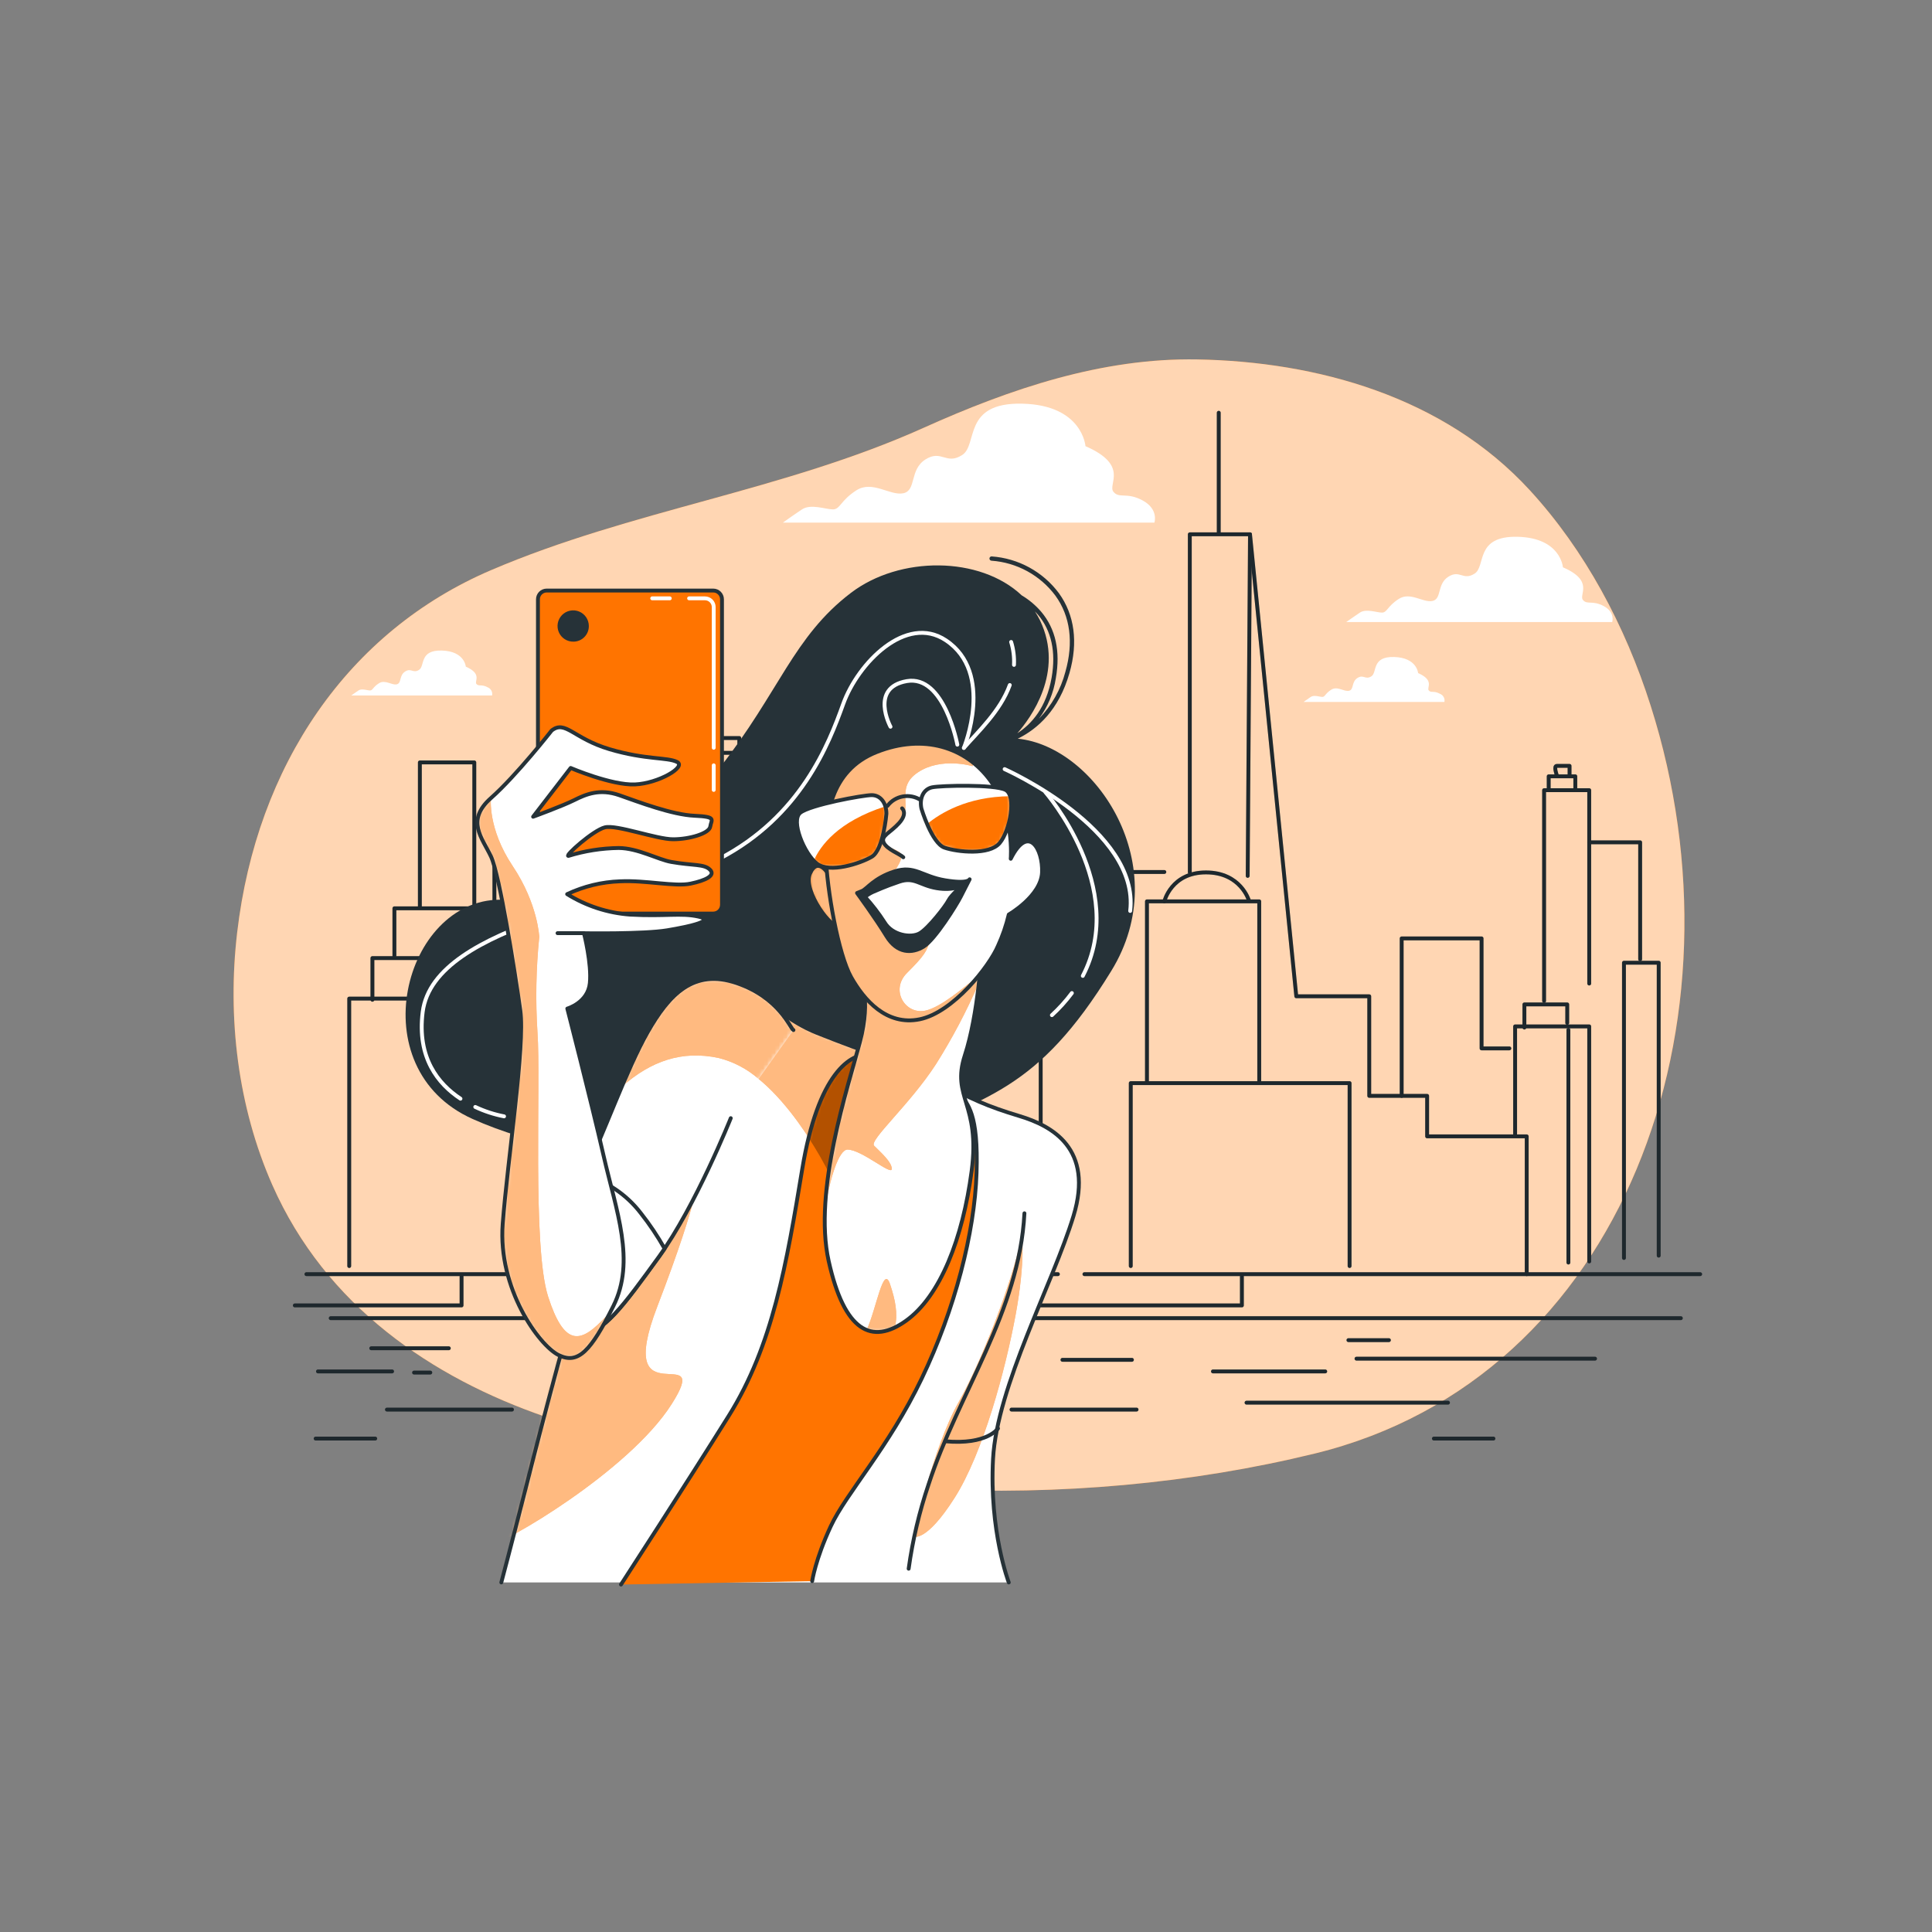 <svg width="500" height="500" viewBox="0 0 500 500" fill="none" xmlns="http://www.w3.org/2000/svg">
<rect x="0" y="0" width="500" height="500" fill="#808080" stroke="none"/>
<path d="M340.25 376.18C420.53 356.57 453.13 264 427.19 182.63C420.59 161.89 410.19 142.44 395.96 126.92C373.57 102.51 340.65 93.58 309.87 93.02C285.29 92.57 261.59 100.57 239.07 110.7C202.61 127.09 163.5 131.97 127.07 147.56C90.12 163.36 66.46 198 61.38 241.31C58.78 263.47 61.57 286.49 70.48 306.68C84.29 337.96 111.8 356.58 141.2 366.68C203.58 388.23 276.32 391.8 340.25 376.18Z" fill="#FF7400"/>
<path opacity="0.7" d="M340.25 376.18C420.53 356.57 453.13 264 427.19 182.63C420.59 161.89 410.19 142.44 395.96 126.92C373.57 102.51 340.65 93.58 309.87 93.02C285.29 92.57 261.59 100.57 239.07 110.7C202.61 127.09 163.5 131.97 127.07 147.56C90.12 163.36 66.46 198 61.38 241.31C58.78 263.47 61.57 286.49 70.48 306.68C84.29 337.96 111.8 356.58 141.2 366.68C203.58 388.23 276.32 391.8 340.25 376.18Z" fill="white"/>
<path d="M415.09 156.88C412.09 155.25 410.74 156.61 409.65 155.25C408.56 153.89 412.65 150.35 404.48 146.81C404.48 146.81 403.94 139.2 392.78 138.92C381.62 138.64 384.62 146.54 381.63 148.45C378.64 150.36 377.82 147.36 374.83 149.26C371.84 151.16 373.19 154.97 370.75 155.52C368.31 156.07 365 153.07 362 155C359 156.93 359 158.54 357.65 158.54C356.3 158.54 353.57 157.45 351.94 158.54C350.31 159.63 348.4 160.99 348.4 160.99H417.23C417.23 160.99 418.08 158.51 415.09 156.88Z" fill="white"/>
<path d="M372.63 179.54C371.04 178.67 370.32 179.39 369.75 178.67C369.18 177.95 371.33 176.08 367.01 174.2C367.01 174.2 366.72 170.2 360.81 170.03C354.9 169.86 356.49 174.03 354.91 175.03C353.33 176.03 352.91 174.45 351.31 175.46C349.71 176.47 350.44 178.46 349.14 178.77C347.84 179.08 346.14 177.48 344.53 178.49C342.92 179.5 342.95 180.36 342.23 180.36C341.51 180.36 340.07 179.78 339.23 180.36C338.39 180.94 337.36 181.66 337.36 181.66H373.81C373.9 181.224 373.83 180.77 373.613 180.381C373.397 179.992 373.048 179.694 372.63 179.54Z" fill="white"/>
<path d="M126.17 177.86C124.59 177 123.86 177.72 123.29 177C122.72 176.28 124.87 174.41 120.55 172.53C120.55 172.53 120.26 168.53 114.36 168.36C108.46 168.19 110.03 172.36 108.45 173.36C106.87 174.36 106.45 172.78 104.85 173.79C103.25 174.8 103.98 176.79 102.69 177.1C101.4 177.41 99.69 175.81 98.08 176.82C96.47 177.83 96.49 178.69 95.77 178.69C95.05 178.69 93.61 178.11 92.77 178.69C91.93 179.27 90.9 179.99 90.9 179.99H127.35C127.44 179.553 127.371 179.097 127.154 178.707C126.938 178.316 126.589 178.016 126.17 177.86Z" fill="white"/>
<path d="M295.74 129.53C291.56 127.25 289.66 129.15 288.14 127.25C286.62 125.35 292.32 120.41 280.92 115.47C280.92 115.47 280.16 104.83 264.58 104.47C249 104.11 253.18 115.11 249 117.77C244.82 120.43 243.68 116.25 239.5 118.91C235.32 121.57 237.22 126.91 233.8 127.65C230.38 128.39 225.8 124.23 221.64 126.89C217.48 129.55 217.46 131.83 215.56 131.83C213.66 131.83 209.86 130.31 207.56 131.83C205.26 133.35 202.62 135.25 202.62 135.25H298.76C298.76 135.25 299.92 131.81 295.74 129.53Z" fill="white"/>
<path d="M79.3 329.75H273.78" stroke="#263238" stroke-linecap="round" stroke-linejoin="round"/>
<path d="M79.3 329.75H273.78" stroke="black" stroke-opacity="0.2" stroke-linecap="round" stroke-linejoin="round"/>
<path d="M119.45 330.35V337.84H76.3" stroke="#263238" stroke-linecap="round" stroke-linejoin="round"/>
<path d="M119.45 330.35V337.84H76.3" stroke="black" stroke-opacity="0.2" stroke-linecap="round" stroke-linejoin="round"/>
<path d="M147.91 341.14H85.59" stroke="#263238" stroke-linecap="round" stroke-linejoin="round"/>
<path d="M147.91 341.14H85.59" stroke="black" stroke-opacity="0.2" stroke-linecap="round" stroke-linejoin="round"/>
<path d="M280.65 329.75H440" stroke="#263238" stroke-linecap="round" stroke-linejoin="round"/>
<path d="M280.65 329.75H440" stroke="black" stroke-opacity="0.2" stroke-linecap="round" stroke-linejoin="round"/>
<path d="M321.4 330.35V337.84H148.06" stroke="#263238" stroke-linecap="round" stroke-linejoin="round"/>
<path d="M321.4 330.35V337.84H148.06" stroke="black" stroke-opacity="0.2" stroke-linecap="round" stroke-linejoin="round"/>
<path d="M435 341.14H168.1" stroke="#263238" stroke-linecap="round" stroke-linejoin="round"/>
<path d="M435 341.14H168.1" stroke="black" stroke-opacity="0.2" stroke-linecap="round" stroke-linejoin="round"/>
<path d="M292.64 327.65V280.31H349.27V327.65" stroke="#263238" stroke-linecap="round" stroke-linejoin="round"/>
<path d="M292.64 327.65V280.31H349.27V327.65" stroke="black" stroke-opacity="0.2" stroke-linecap="round" stroke-linejoin="round"/>
<path d="M325.89 279.71V233.27H296.83V280.01" stroke="#263238" stroke-linecap="round" stroke-linejoin="round"/>
<path d="M325.89 279.71V233.27H296.83V280.01" stroke="black" stroke-opacity="0.2" stroke-linecap="round" stroke-linejoin="round"/>
<path d="M301.33 233.27C301.33 233.27 303.12 225.78 312.11 225.78C321.1 225.78 323.2 233 323.2 233" stroke="#263238" stroke-linecap="round" stroke-linejoin="round"/>
<path d="M301.33 233.27C301.33 233.27 303.12 225.78 312.11 225.78C321.1 225.78 323.2 233 323.2 233" stroke="black" stroke-opacity="0.2" stroke-linecap="round" stroke-linejoin="round"/>
<path d="M307.92 225.78V138.28H323.5L335.48 257.84H354.36V283.61H369.34V294.09H395.11V329.75" stroke="#263238" stroke-linecap="round" stroke-linejoin="round"/>
<path d="M307.92 225.78V138.28H323.5L335.48 257.84H354.36V283.61H369.34V294.09H395.11V329.75" stroke="black" stroke-opacity="0.2" stroke-linecap="round" stroke-linejoin="round"/>
<path d="M323.5 138.28L322.9 226.68" stroke="#263238" stroke-linecap="round" stroke-linejoin="round"/>
<path d="M323.5 138.28L322.9 226.68" stroke="black" stroke-opacity="0.2" stroke-linecap="round" stroke-linejoin="round"/>
<path d="M315.41 137.98V106.82" stroke="#263238" stroke-linecap="round" stroke-linejoin="round"/>
<path d="M315.41 137.98V106.82" stroke="black" stroke-opacity="0.2" stroke-linecap="round" stroke-linejoin="round"/>
<path d="M362.75 283.61V242.86H383.43V271.32H390.62" stroke="#263238" stroke-linecap="round" stroke-linejoin="round"/>
<path d="M362.75 283.61V242.86H383.43V271.32H390.62" stroke="black" stroke-opacity="0.2" stroke-linecap="round" stroke-linejoin="round"/>
<path d="M392.11 293.49V265.63H411.29V326.45" stroke="#263238" stroke-linecap="round" stroke-linejoin="round"/>
<path d="M392.11 293.49V265.63H411.29V326.45" stroke="black" stroke-opacity="0.2" stroke-linecap="round" stroke-linejoin="round"/>
<path d="M405.9 266.53V326.75" stroke="#263238" stroke-linecap="round" stroke-linejoin="round"/>
<path d="M405.9 266.53V326.75" stroke="black" stroke-opacity="0.2" stroke-linecap="round" stroke-linejoin="round"/>
<path d="M394.51 265.93V259.94H405.6V264.73" stroke="#263238" stroke-linecap="round" stroke-linejoin="round"/>
<path d="M394.51 265.93V259.94H405.6V264.73" stroke="black" stroke-opacity="0.2" stroke-linecap="round" stroke-linejoin="round"/>
<path d="M399.61 259.04V204.5H411.29V217.99H424.47V248.25" stroke="#263238" stroke-linecap="round" stroke-linejoin="round"/>
<path d="M399.61 259.04V204.5H411.29V217.99H424.47V248.25" stroke="black" stroke-opacity="0.2" stroke-linecap="round" stroke-linejoin="round"/>
<path d="M420.28 325.56V249.15H429.27V324.96" stroke="#263238" stroke-linecap="round" stroke-linejoin="round"/>
<path d="M420.28 325.56V249.15H429.27V324.96" stroke="black" stroke-opacity="0.2" stroke-linecap="round" stroke-linejoin="round"/>
<path d="M411.29 217.99V254.54" stroke="#263238" stroke-linecap="round" stroke-linejoin="round"/>
<path d="M411.29 217.99V254.54" stroke="black" stroke-opacity="0.2" stroke-linecap="round" stroke-linejoin="round"/>
<path d="M400.8 204.2V200.91H407.69V204.2" stroke="#263238" stroke-linecap="round" stroke-linejoin="round"/>
<path d="M400.8 204.2V200.91H407.69V204.2" stroke="black" stroke-opacity="0.2" stroke-linecap="round" stroke-linejoin="round"/>
<path d="M402.9 200.61C402.9 200.61 402 198.21 402.9 198.21H406.2V200.91" stroke="#263238" stroke-linecap="round" stroke-linejoin="round"/>
<path d="M402.9 200.61C402.9 200.61 402 198.21 402.9 198.21H406.2V200.91" stroke="black" stroke-opacity="0.2" stroke-linecap="round" stroke-linejoin="round"/>
<path d="M129.34 258.44H90.38V327.65" stroke="#263238" stroke-linecap="round" stroke-linejoin="round"/>
<path d="M129.34 258.44H90.38V327.65" stroke="black" stroke-opacity="0.2" stroke-linecap="round" stroke-linejoin="round"/>
<path d="M126.94 247.95H96.38V258.74" stroke="#263238" stroke-linecap="round" stroke-linejoin="round"/>
<path d="M126.94 247.95H96.38V258.74" stroke="black" stroke-opacity="0.2" stroke-linecap="round" stroke-linejoin="round"/>
<path d="M102.07 247.35V235.07H127.95V244.79" stroke="#263238" stroke-linecap="round" stroke-linejoin="round"/>
<path d="M102.07 247.35V235.07H127.95V244.79" stroke="black" stroke-opacity="0.2" stroke-linecap="round" stroke-linejoin="round"/>
<path d="M108.66 234.77V197.31H122.75V234.98" stroke="#263238" stroke-linecap="round" stroke-linejoin="round"/>
<path d="M108.66 234.77V197.31H122.75V234.98" stroke="black" stroke-opacity="0.2" stroke-linecap="round" stroke-linejoin="round"/>
<path d="M412.79 351.62H351.06" stroke="#263238" stroke-linecap="round" stroke-linejoin="round"/>
<path d="M412.79 351.62H351.06" stroke="black" stroke-opacity="0.2" stroke-linecap="round" stroke-linejoin="round"/>
<path d="M374.74 363.01H322.6" stroke="#263238" stroke-linecap="round" stroke-linejoin="round"/>
<path d="M374.74 363.01H322.6" stroke="black" stroke-opacity="0.2" stroke-linecap="round" stroke-linejoin="round"/>
<path d="M342.97 354.92H313.91" stroke="#263238" stroke-linecap="round" stroke-linejoin="round"/>
<path d="M342.97 354.92H313.91" stroke="black" stroke-opacity="0.2" stroke-linecap="round" stroke-linejoin="round"/>
<path d="M359.45 346.83H348.97" stroke="#263238" stroke-linecap="round" stroke-linejoin="round"/>
<path d="M359.45 346.83H348.97" stroke="black" stroke-opacity="0.2" stroke-linecap="round" stroke-linejoin="round"/>
<path d="M274.96 351.92H292.94" stroke="#263238" stroke-linecap="round" stroke-linejoin="round"/>
<path d="M274.96 351.92H292.94" stroke="black" stroke-opacity="0.2" stroke-linecap="round" stroke-linejoin="round"/>
<path d="M132.5 364.8H100.14" stroke="#263238" stroke-linecap="round" stroke-linejoin="round"/>
<path d="M132.5 364.8H100.14" stroke="black" stroke-opacity="0.2" stroke-linecap="round" stroke-linejoin="round"/>
<path d="M82.29 354.92H101.47" stroke="#263238" stroke-linecap="round" stroke-linejoin="round"/>
<path d="M82.29 354.92H101.47" stroke="black" stroke-opacity="0.2" stroke-linecap="round" stroke-linejoin="round"/>
<path d="M107.16 355.22H111.36" stroke="#263238" stroke-linecap="round" stroke-linejoin="round"/>
<path d="M107.16 355.22H111.36" stroke="black" stroke-opacity="0.2" stroke-linecap="round" stroke-linejoin="round"/>
<path d="M116.15 348.93H96.08" stroke="#263238" stroke-linecap="round" stroke-linejoin="round"/>
<path d="M116.15 348.93H96.08" stroke="black" stroke-opacity="0.2" stroke-linecap="round" stroke-linejoin="round"/>
<path d="M81.69 372.3H97.11" stroke="#263238" stroke-linecap="round" stroke-linejoin="round"/>
<path d="M81.69 372.3H97.11" stroke="black" stroke-opacity="0.2" stroke-linecap="round" stroke-linejoin="round"/>
<path d="M371.09 372.3H386.5" stroke="#263238" stroke-linecap="round" stroke-linejoin="round"/>
<path d="M371.09 372.3H386.5" stroke="black" stroke-opacity="0.2" stroke-linecap="round" stroke-linejoin="round"/>
<path d="M294.14 364.8H261.78" stroke="#263238" stroke-linecap="round" stroke-linejoin="round"/>
<path d="M294.14 364.8H261.78" stroke="black" stroke-opacity="0.2" stroke-linecap="round" stroke-linejoin="round"/>
<path d="M171.14 351.92H258.6" stroke="#263238" stroke-linecap="round" stroke-linejoin="round"/>
<path d="M171.14 351.92H258.6" stroke="black" stroke-opacity="0.2" stroke-linecap="round" stroke-linejoin="round"/>
<path d="M129.73 248.36H132.41V259.06H136.42V327.3" stroke="#263238" stroke-linecap="round" stroke-linejoin="round"/>
<path d="M129.73 248.36H132.41V259.06H136.42V327.3" stroke="black" stroke-opacity="0.2" stroke-linecap="round" stroke-linejoin="round"/>
<path d="M127.95 235.07V207.33H158.72V259.06" stroke="#263238" stroke-linecap="round" stroke-linejoin="round"/>
<path d="M127.95 235.07V207.33H158.72V259.06" stroke="black" stroke-opacity="0.2" stroke-linecap="round" stroke-linejoin="round"/>
<path d="M137.31 264.86H170.31V328.19" stroke="#263238" stroke-linecap="round" stroke-linejoin="round"/>
<path d="M137.31 264.86H170.31V328.19" stroke="black" stroke-opacity="0.2" stroke-linecap="round" stroke-linejoin="round"/>
<path d="M159.16 234.09H177.45V328.63" stroke="#263238" stroke-linecap="round" stroke-linejoin="round"/>
<path d="M159.16 234.09H177.45V328.63" stroke="black" stroke-opacity="0.2" stroke-linecap="round" stroke-linejoin="round"/>
<path d="M177.45 234.09V197.97H199.3V328.19" stroke="#263238" stroke-linecap="round" stroke-linejoin="round"/>
<path d="M177.45 234.09V197.97H199.3V328.19" stroke="black" stroke-opacity="0.2" stroke-linecap="round" stroke-linejoin="round"/>
<path d="M182.8 197.78V194.84H194.4V197.55" stroke="#263238" stroke-linecap="round" stroke-linejoin="round"/>
<path d="M182.8 197.78V194.84H194.4V197.55" stroke="black" stroke-opacity="0.2" stroke-linecap="round" stroke-linejoin="round"/>
<path d="M185.33 194.67V191H191.33V194.67" stroke="#263238" stroke-linecap="round" stroke-linejoin="round"/>
<path d="M185.33 194.67V191H191.33V194.67" stroke="black" stroke-opacity="0.2" stroke-linecap="round" stroke-linejoin="round"/>
<path d="M199 217.67H219.33V260.67H247V329" stroke="#263238" stroke-linecap="round" stroke-linejoin="round"/>
<path d="M199 217.67H219.33V260.67H247V329" stroke="black" stroke-opacity="0.2" stroke-linecap="round" stroke-linejoin="round"/>
<path d="M246.67 297H205.67V328.67" stroke="#263238" stroke-linecap="round" stroke-linejoin="round"/>
<path d="M246.67 297H205.67V328.67" stroke="black" stroke-opacity="0.2" stroke-linecap="round" stroke-linejoin="round"/>
<path d="M247 318H269.33V225.67H282.67H301.33" stroke="#263238" stroke-linecap="round" stroke-linejoin="round"/>
<path d="M247 318H269.33V225.67H282.67H301.33" stroke="black" stroke-opacity="0.2" stroke-linecap="round" stroke-linejoin="round"/>
<path d="M269.67 233.67H241V260.33" stroke="#263238" stroke-linecap="round" stroke-linejoin="round"/>
<path d="M269.67 233.67H241V260.33" stroke="black" stroke-opacity="0.2" stroke-linecap="round" stroke-linejoin="round"/>
<path d="M243.33 233.67V229.33H249.33V225H265.33V229H267.67" stroke="#263238" stroke-linecap="round" stroke-linejoin="round"/>
<path d="M243.33 233.67V229.33H249.33V225H265.33V229H267.67" stroke="black" stroke-opacity="0.2" stroke-linecap="round" stroke-linejoin="round"/>
<path d="M263.4 191.17C268.48 188.68 274.04 183.79 276.78 174.17C279.05 166.25 278.1 159.11 274.04 153.51C271.996 150.767 269.384 148.498 266.383 146.857C263.382 145.216 260.062 144.241 256.65 144C256.577 143.995 256.503 144.004 256.433 144.028C256.364 144.052 256.3 144.09 256.246 144.14C256.191 144.19 256.148 144.25 256.118 144.317C256.087 144.384 256.071 144.456 256.07 144.53C256.067 144.604 256.079 144.677 256.105 144.746C256.131 144.815 256.17 144.878 256.22 144.932C256.27 144.986 256.33 145.029 256.397 145.06C256.464 145.09 256.536 145.107 256.61 145.11C259.854 145.342 263.009 146.271 265.862 147.832C268.714 149.394 271.197 151.552 273.14 154.16C276.99 159.47 277.88 166.28 275.72 173.87C274.526 178.436 272.17 182.615 268.88 186C271.17 182.916 272.67 179.318 273.25 175.52C274.47 168.52 273.2 162.76 269.48 158.34C268.036 156.654 266.327 155.215 264.42 154.08C253.63 143.89 232.84 143.81 220.21 153.44C205.31 164.79 201.76 178.98 186.16 198.84C170.56 218.7 154.24 232.84 129.41 232.84C104.58 232.84 92.99 276.46 122.31 289.59C151.63 302.72 205.31 306.59 230.14 295.27C254.97 283.95 268.45 282.5 287.6 251.27C304.3 224.15 283.57 193.16 263.4 191.17ZM268.63 159.09C272.13 163.24 273.31 168.72 272.16 175.36C270.8 183.13 266.99 187.36 263.28 189.77C266.66 185.92 275.57 173.96 269.16 160.56C268.762 159.755 268.318 158.974 267.83 158.22C268.1 158.5 268.37 158.78 268.63 159.09Z" fill="#263238"/>
<path d="M123 286.48C125.372 287.597 127.875 288.414 130.45 288.91" stroke="white" stroke-linecap="round" stroke-linejoin="round"/>
<path d="M249.45 193.56C249.45 193.56 257.45 174.16 244.8 165.72C234.48 158.84 222.02 171.63 218.23 182.17C214.44 192.71 207.23 211.28 186.17 222.25C165.11 233.22 112.34 238.7 109.39 261.91C107.88 273.75 113.39 280.53 119.17 284.34" stroke="white" stroke-linecap="round" stroke-linejoin="round"/>
<path d="M262.42 172.07C262.525 170.065 262.275 168.057 261.68 166.14" stroke="white" stroke-linecap="round" stroke-linejoin="round"/>
<path d="M249.45 193.56C253.03 189.45 258.9 184.03 261.33 177.29" stroke="white" stroke-linecap="round" stroke-linejoin="round"/>
<path d="M247.76 192.72C247.76 192.72 244.38 174.58 234.68 176.27C224.98 177.96 230.46 188.08 230.46 188.08" stroke="white" stroke-linecap="round" stroke-linejoin="round"/>
<path d="M260 199.05C260 199.05 295 214.66 292.49 235.75" stroke="white" stroke-linecap="round" stroke-linejoin="round"/>
<path d="M277.4 257C275.858 259.063 274.127 260.978 272.23 262.72" stroke="white" stroke-linecap="round" stroke-linejoin="round"/>
<path d="M270.54 205C270.54 205 292.11 229.75 280.23 252.56" stroke="white" stroke-linecap="round" stroke-linejoin="round"/>
<path d="M214.46 226.3C214.46 226.3 211.67 221.49 209.64 226.05C207.61 230.61 215.72 241.24 217.24 239.47C218.76 237.7 214.46 226.3 214.46 226.3Z" fill="#FF7400"/>
<mask id="mask0_27_12682" style="mask-type:luminance" maskUnits="userSpaceOnUse" x="209" y="224" width="9" height="16">
<path d="M214.46 226.3C214.46 226.3 211.67 221.49 209.64 226.05C207.61 230.61 215.72 241.24 217.24 239.47C218.76 237.7 214.46 226.3 214.46 226.3Z" fill="white"/>
</mask>
<g mask="url(#mask0_27_12682)">
<path opacity="0.5" d="M214.46 226.3C214.46 226.3 211.67 221.49 209.64 226.05C207.61 230.61 215.72 241.24 217.24 239.47C218.76 237.7 214.46 226.3 214.46 226.3Z" fill="white"/>
</g>
<path d="M214.46 226.3C214.46 226.3 211.67 221.49 209.64 226.05C207.61 230.61 215.72 241.24 217.24 239.47C218.76 237.7 214.46 226.3 214.46 226.3Z" stroke="#263238" stroke-linecap="round" stroke-linejoin="round"/>
<path d="M129.74 409.53C129.74 409.53 132.13 400.59 135.93 385.64C139.73 370.69 163 277.47 177 262C191 246.53 196.75 261.49 211.45 267.32C226.15 273.15 229.69 273.9 229.69 273.9C229.69 273.9 232.69 274.41 242.1 279.48C251.51 284.55 255.53 286.32 263.89 288.85C272.25 291.38 283.14 297.21 277.82 314.69C272.5 332.17 258 358.79 257 377.54C256 396.29 261.07 409.54 261.07 409.54" fill="white"/>
<mask id="mask1_27_12682" style="mask-type:luminance" maskUnits="userSpaceOnUse" x="129" y="255" width="151" height="155">
<path d="M129.74 409.53C129.74 409.53 132.13 400.59 135.93 385.64C139.73 370.69 163 277.47 177 262C191 246.53 196.75 261.49 211.45 267.32C226.15 273.15 229.69 273.9 229.69 273.9C229.69 273.9 232.69 274.41 242.1 279.48C251.51 284.55 255.53 286.32 263.89 288.85C272.25 291.38 283.14 297.21 277.82 314.69C272.5 332.17 258 358.79 257 377.54C256 396.29 261.07 409.54 261.07 409.54" fill="white"/>
</mask>
<g mask="url(#mask1_27_12682)">
<path d="M186 273.81C202 277.23 214.94 304.27 214.94 304.27L238.55 285.61C238.66 285.27 238.55 281.94 238.22 277.47C231.89 274.3 229.7 273.92 229.7 273.92C229.7 273.92 226.15 273.16 211.46 267.34C196.77 261.52 190.9 246.56 177 262C174.67 264.58 172.08 269.34 169.36 275.54C174.554 273.108 180.417 272.498 186 273.81Z" fill="#FF7400"/>
<path opacity="0.5" d="M186 273.81C202 277.23 214.94 304.27 214.94 304.27L238.55 285.61C238.66 285.27 238.55 281.94 238.22 277.47C231.89 274.3 229.7 273.92 229.7 273.92C229.7 273.92 226.15 273.16 211.46 267.34C196.77 261.52 190.9 246.56 177 262C174.67 264.58 172.08 269.34 169.36 275.54C174.554 273.108 180.417 272.498 186 273.81Z" fill="white"/>
<path d="M180.65 303.87C180.65 303.87 181.65 308.09 170.11 338.12C158.57 368.15 184.86 346.03 173.8 363.42C162.74 380.81 130.06 399.78 126.9 399.78C123.74 399.78 120.05 340.78 122.68 337.6C125.31 334.42 141.22 308.89 156.19 299C171.16 289.11 180.65 303.87 180.65 303.87Z" fill="#FF7400"/>
<path opacity="0.5" d="M180.65 303.87C180.65 303.87 181.65 308.09 170.11 338.12C158.57 368.15 184.86 346.03 173.8 363.42C162.74 380.81 130.06 399.78 126.9 399.78C123.74 399.78 120.05 340.78 122.68 337.6C125.31 334.42 141.22 308.89 156.19 299C171.16 289.11 180.65 303.87 180.65 303.87Z" fill="white"/>
<path d="M264.43 319.15C264.43 319.15 265.48 326 262.85 340.23C260.22 354.46 254.42 376.06 247.04 387.66C239.66 399.26 236.5 397.66 236.5 397.66C236.5 397.66 241.24 375 248.09 362.88C254.94 350.76 263.38 327.59 264.43 319.15Z" fill="#FF7400"/>
<path opacity="0.5" d="M264.43 319.15C264.43 319.15 265.48 326 262.85 340.23C260.22 354.46 254.42 376.06 247.04 387.66C239.66 399.26 236.5 397.66 236.5 397.66C236.5 397.66 241.24 375 248.09 362.88C254.94 350.76 263.38 327.59 264.43 319.15Z" fill="white"/>
</g>
<path d="M129.74 409.53C129.74 409.53 132.13 400.59 135.93 385.64C139.73 370.69 163 277.47 177 262C191 246.53 196.75 261.49 211.45 267.32C226.15 273.15 229.69 273.9 229.69 273.9C229.69 273.9 232.69 274.41 242.1 279.48C251.51 284.55 255.53 286.32 263.89 288.85C272.25 291.38 283.14 297.21 277.82 314.69C272.5 332.17 258 358.79 257 377.54C256 396.29 261.07 409.54 261.07 409.54" stroke="#263238" stroke-linecap="round" stroke-linejoin="round"/>
<path d="M160.71 410.08C160.71 410.08 177.22 384.63 188.62 366.39C200.02 348.15 203.56 327.12 207.62 302.55C211.68 277.98 220.03 272.15 225.62 272.91C231.21 273.67 246.4 280.26 248.42 283.04C250.44 285.82 253.24 288.11 252.73 303.56C252.22 319.01 247.16 338.78 238.54 356.76C229.92 374.74 219 386.4 215 395C211 403.6 210.19 409.19 210.19 409.19" fill="#FF7400"/>
<mask id="mask2_27_12682" style="mask-type:luminance" maskUnits="userSpaceOnUse" x="160" y="272" width="93" height="139">
<path d="M160.71 410.08C160.71 410.08 177.22 384.63 188.62 366.39C200.02 348.15 203.56 327.12 207.62 302.55C211.68 277.98 220.03 272.15 225.62 272.91C231.21 273.67 246.4 280.26 248.42 283.04C250.44 285.82 253.24 288.11 252.73 303.56C252.22 319.01 247.16 338.78 238.54 356.76C229.92 374.74 219 386.4 215 395C211 403.6 210.19 409.19 210.19 409.19" fill="white"/>
</mask>
<g mask="url(#mask2_27_12682)">
<path d="M214.9 304.27L238.51 285.61C238.62 285.26 238.45 281.78 238.16 277.14C233.45 275.08 228.36 273.29 225.6 272.91C220.7 272.24 213.65 276.67 209.26 294.45C211.327 297.612 213.211 300.891 214.9 304.27Z" fill="#FF7400"/>
<path opacity="0.3" d="M214.9 304.27L238.51 285.61C238.62 285.26 238.45 281.78 238.16 277.14C233.45 275.08 228.36 273.29 225.6 272.91C220.7 272.24 213.65 276.67 209.26 294.45C211.327 297.612 213.211 300.891 214.9 304.27Z" fill="black"/>
</g>
<path d="M160.71 410.08C160.71 410.08 177.22 384.63 188.62 366.39C200.02 348.15 203.56 327.12 207.62 302.55C211.68 277.98 220.03 272.15 225.62 272.91C231.21 273.67 246.4 280.26 248.42 283.04C250.44 285.82 253.24 288.11 252.73 303.56C252.22 319.01 247.16 338.78 238.54 356.76C229.92 374.74 219 386.4 215 395C211 403.6 210.19 409.19 210.19 409.19" stroke="#263238" stroke-linecap="round" stroke-linejoin="round"/>
<path d="M265.12 314C263.8 339.56 248 360.51 240.3 384.2C237.906 391.282 236.185 398.575 235.16 405.98" stroke="#263238" stroke-linecap="round" stroke-linejoin="round"/>
<path d="M258.28 369.68C258.28 369.68 255.5 374 244.6 373" stroke="#263238" stroke-linecap="round" stroke-linejoin="round"/>
<path d="M222.56 252.9C222.56 252.9 225.56 258.22 222.56 269.62C219.56 281.02 210.4 308.12 214.46 326.36C218.52 344.6 225.6 348.15 234.46 341.82C243.32 335.49 249.15 320.54 251.46 303.06C253.77 285.58 246.14 284.06 249.69 273.16C253.24 262.26 254 246.56 254 246.56C254 246.56 243.1 252.9 235.25 253.91C227.4 254.92 222.56 252.9 222.56 252.9Z" fill="white"/>
<mask id="mask3_27_12682" style="mask-type:luminance" maskUnits="userSpaceOnUse" x="213" y="246" width="41" height="99">
<path d="M222.56 252.9C222.56 252.9 225.56 258.22 222.56 269.62C219.56 281.02 210.4 308.12 214.46 326.36C218.52 344.6 225.6 348.15 234.46 341.82C243.32 335.49 249.15 320.54 251.46 303.06C253.77 285.58 246.14 284.06 249.69 273.16C253.24 262.26 254 246.56 254 246.56C254 246.56 243.1 252.9 235.25 253.91C227.4 254.92 222.56 252.9 222.56 252.9Z" fill="white"/>
</mask>
<g mask="url(#mask3_27_12682)">
<path d="M252.52 247.37C249.3 249.11 241.35 253.12 235.23 253.91C227.38 254.91 222.56 252.91 222.56 252.91C222.56 252.91 225.56 258.23 222.56 269.63C220.21 278.47 214.2 296.75 213.51 313.01C214.74 304.86 217.12 297.51 219.34 297.51C223.01 297.51 230.8 304.38 230.8 302.51C230.8 300.64 227.59 297.92 226.22 296.51C224.85 295.1 235.39 285.96 242.22 275.42C246.414 268.775 250.091 261.818 253.22 254.61C253.38 253.22 253.5 251.95 253.6 250.85L252.52 247.37Z" fill="#FF7400"/>
<path d="M224.3 344.19C226.52 345.08 228.97 344.81 231.61 343.54C232.41 339.88 231.71 336.43 230.34 332.34C228.6 327.11 226.85 338.6 224.3 344.19Z" fill="#FF7400"/>
<g opacity="0.5">
<path d="M252.52 247.37C249.3 249.11 241.35 253.12 235.23 253.91C227.38 254.91 222.56 252.91 222.56 252.91C222.56 252.91 225.56 258.23 222.56 269.63C220.21 278.47 214.2 296.75 213.51 313.01C214.74 304.86 217.12 297.51 219.34 297.51C223.01 297.51 230.8 304.38 230.8 302.51C230.8 300.64 227.59 297.92 226.22 296.51C224.85 295.1 235.39 285.96 242.22 275.42C246.414 268.775 250.091 261.818 253.22 254.61C253.38 253.22 253.5 251.95 253.6 250.85L252.52 247.37Z" fill="white"/>
<path d="M224.3 344.19C226.52 345.08 228.97 344.81 231.61 343.54C232.41 339.88 231.71 336.43 230.34 332.34C228.6 327.11 226.85 338.6 224.3 344.19Z" fill="white"/>
</g>
</g>
<path d="M222.56 252.9C222.56 252.9 225.56 258.22 222.56 269.62C219.56 281.02 210.4 308.12 214.46 326.36C218.52 344.6 225.6 348.15 234.46 341.82C243.32 335.49 249.15 320.54 251.46 303.06C253.77 285.58 246.14 284.06 249.69 273.16C253.24 262.26 254 246.56 254 246.56C254 246.56 243.1 252.9 235.25 253.91C227.4 254.92 222.56 252.9 222.56 252.9Z" stroke="#263238" stroke-linecap="round" stroke-linejoin="round"/>
<path d="M261.58 222.25C261.58 222.25 262.58 210.59 256.26 201.98C249.94 193.37 239.03 189.82 226.87 194.63C214.71 199.44 213.44 211.63 213.7 220.98C213.96 230.33 216.99 247.07 220.28 252.9C223.57 258.73 229.4 265.56 238.02 263.79C246.64 262.02 256.02 250.11 258.28 244.79C259.477 242.186 260.412 239.469 261.07 236.68C261.07 236.68 269.43 231.87 269.68 225.79C269.93 219.71 266.14 213.13 261.58 222.25Z" fill="white"/>
<path d="M239.59 261.53C234.32 262.74 230.27 256.26 234.73 251.8C239.19 247.34 240 246.12 240.81 242.88C241.62 239.64 237.57 244.5 233.92 244.5C230.27 244.5 229.05 240.45 229.05 240.45C229.05 240.45 227.05 231.93 231.43 225.54C235.81 219.15 231.43 220.99 228.65 218.06C225.87 215.13 228.65 216.93 232.65 213C236.65 209.07 231.43 204 237.52 199.91C243.61 195.82 251.7 198.29 251.7 198.29L251.95 197.51C245.52 192.3 236.58 190.77 226.82 194.63C214.66 199.45 213.39 211.63 213.65 220.98C213.91 230.33 216.94 247.07 220.23 252.9C223.52 258.73 229.35 265.56 237.97 263.79C243.33 262.69 248.97 257.65 253.05 252.72C249.2 255.73 243.58 260.6 239.59 261.53Z" fill="#FF7400"/>
<path opacity="0.5" d="M239.59 261.53C234.32 262.74 230.27 256.26 234.73 251.8C239.19 247.34 240 246.12 240.81 242.88C241.62 239.64 237.57 244.5 233.92 244.5C230.27 244.5 229.05 240.45 229.05 240.45C229.05 240.45 227.05 231.93 231.43 225.54C235.81 219.15 231.43 220.99 228.65 218.06C225.87 215.13 228.65 216.93 232.65 213C236.65 209.07 231.43 204 237.52 199.91C243.61 195.82 251.7 198.29 251.7 198.29L251.95 197.51C245.52 192.3 236.58 190.77 226.82 194.63C214.66 199.45 213.39 211.63 213.65 220.98C213.91 230.33 216.94 247.07 220.23 252.9C223.52 258.73 229.35 265.56 237.97 263.79C243.33 262.69 248.97 257.65 253.05 252.72C249.2 255.73 243.58 260.6 239.59 261.53Z" fill="white"/>
<path d="M261.58 222.25C261.58 222.25 262.58 210.59 256.26 201.98C249.94 193.37 239.03 189.82 226.87 194.63C214.71 199.44 213.44 211.63 213.7 220.98C213.96 230.33 216.99 247.07 220.28 252.9C223.57 258.73 229.4 265.56 238.02 263.79C246.64 262.02 256.02 250.11 258.28 244.79C259.477 242.186 260.412 239.469 261.07 236.68C261.07 236.68 269.43 231.87 269.68 225.79C269.93 219.71 266.14 213.13 261.58 222.25Z" stroke="#263238" stroke-linecap="round" stroke-linejoin="round"/>
<path d="M229.4 210.59C229.4 210.59 228.64 219.97 225.6 221.74C222.56 223.51 214.71 226.05 211.42 223.51C208.13 220.97 204.58 212.37 207.11 210.34C209.64 208.31 223.32 205.78 225.6 205.78C227.88 205.78 229.4 207.81 229.4 210.59Z" fill="white"/>
<mask id="mask4_27_12682" style="mask-type:luminance" maskUnits="userSpaceOnUse" x="206" y="205" width="24" height="20">
<path d="M229.4 210.59C229.4 210.59 228.64 219.97 225.6 221.74C222.56 223.51 214.71 226.05 211.42 223.51C208.13 220.97 204.58 212.37 207.11 210.34C209.64 208.31 223.32 205.78 225.6 205.78C227.88 205.78 229.4 207.81 229.4 210.59Z" fill="white"/>
</mask>
<g mask="url(#mask4_27_12682)">
<path d="M210.6 222.75C210.853 223.024 211.127 223.279 211.42 223.51C214.71 226.04 222.56 223.51 225.6 221.74C228.64 219.97 229.4 210.59 229.4 210.59C229.405 209.944 229.317 209.301 229.14 208.68C216.81 212.64 212.27 218.93 210.6 222.75Z" fill="#FF7400"/>
</g>
<path d="M229.4 210.59C229.4 210.59 228.64 219.97 225.6 221.74C222.56 223.51 214.71 226.05 211.42 223.51C208.13 220.97 204.58 212.37 207.11 210.34C209.64 208.31 223.32 205.78 225.6 205.78C227.88 205.78 229.4 207.81 229.4 210.59Z" stroke="#263238" stroke-linecap="round" stroke-linejoin="round"/>
<path d="M238.46 209.25C238.46 209.25 241.13 218.25 244.46 219.38C247.79 220.51 256 221.38 258.7 218.2C261.4 215.02 263.11 205.89 260.22 204.42C257.33 202.95 243.41 203.29 241.22 203.76C239.03 204.23 237.89 206.52 238.46 209.25Z" fill="white"/>
<mask id="mask5_27_12682" style="mask-type:luminance" maskUnits="userSpaceOnUse" x="238" y="203" width="24" height="18">
<path d="M238.46 209.25C238.46 209.25 241.13 218.25 244.46 219.38C247.79 220.51 256 221.38 258.7 218.2C261.4 215.02 263.11 205.89 260.22 204.42C257.33 202.95 243.41 203.29 241.22 203.76C239.03 204.23 237.89 206.52 238.46 209.25Z" fill="white"/>
</mask>
<g mask="url(#mask5_27_12682)">
<path d="M258.71 218.2C260.89 215.66 262.42 209.2 261.42 206.06C250.24 206.16 243.25 210.51 239.94 213.26C241.03 215.83 242.65 218.77 244.47 219.38C247.81 220.49 256 221.36 258.71 218.2Z" fill="#FF7400"/>
</g>
<path d="M238.46 209.25C238.46 209.25 241.13 218.25 244.46 219.38C247.79 220.51 256 221.38 258.7 218.2C261.4 215.02 263.11 205.89 260.22 204.42C257.33 202.95 243.41 203.29 241.22 203.76C239.03 204.23 237.89 206.52 238.46 209.25Z" stroke="#263238" stroke-linecap="round" stroke-linejoin="round"/>
<path d="M229.66 208.57C230.638 207.276 232.069 206.4 233.666 206.118C235.264 205.836 236.908 206.169 238.27 207.05" stroke="#263238" stroke-linecap="round" stroke-linejoin="round"/>
<path d="M233.46 209.2C233.46 209.2 234.98 210.46 232.7 213C230.42 215.54 227.89 216.29 228.7 218.06C229.51 219.83 233.01 221.06 233.77 221.86" stroke="#263238" stroke-linecap="round" stroke-linejoin="round"/>
<path d="M250.94 227.56C250.94 227.56 250.68 228.83 244.6 227.82C238.52 226.81 236.75 223.82 231.43 225.54C226.11 227.26 224.34 230.1 223.07 230.6L221.8 231.11C221.8 231.11 226.62 237.7 229.4 242.26C232.18 246.82 236 246.82 239 245C242 243.18 247.61 234.11 248.63 232.08L250.94 227.56Z" fill="#263238" stroke="#263238" stroke-linecap="round" stroke-linejoin="round"/>
<path d="M249.16 229.08C249.16 229.08 246.91 230.61 242.43 229.86C237.95 229.11 236.65 226.86 232.73 228.18C228.81 229.5 226.79 230.49 225.86 230.86C225.144 231.195 224.472 231.618 223.86 232.12C225.735 234.168 227.431 236.372 228.93 238.71C230.93 242.07 235.8 242.83 238.04 241.52C240.28 240.21 244.7 234.52 245.45 233.03C246.2 231.54 249.16 229.08 249.16 229.08Z" fill="white" stroke="#263238" stroke-linecap="round" stroke-linejoin="round"/>
<path d="M205.34 266.58C204.58 266.32 201.79 258.22 190.64 254.42C179.49 250.62 173.16 257.42 167.64 267.08C162.12 276.74 155.99 294.19 151.64 302.8C147.29 311.41 139 317 138.71 328.14C138.42 339.28 143.53 346.14 149.86 345.62C156.19 345.1 161.26 338.02 170.63 325.1C180 312.18 189.12 289.38 189.12 289.38" fill="white"/>
<mask id="mask6_27_12682" style="mask-type:luminance" maskUnits="userSpaceOnUse" x="138" y="253" width="68" height="93">
<path d="M205.34 266.58C204.58 266.32 201.79 258.22 190.64 254.42C179.49 250.62 173.16 257.42 167.64 267.08C162.12 276.74 155.99 294.19 151.64 302.8C147.29 311.41 139 317 138.71 328.14C138.42 339.28 143.53 346.14 149.86 345.62C156.19 345.1 161.26 338.02 170.63 325.1C180 312.18 189.12 289.38 189.12 289.38" fill="white"/>
</mask>
<g mask="url(#mask6_27_12682)">
<path d="M205.34 266.58C204.58 266.32 201.79 258.22 190.64 254.42C179.49 250.62 173.17 257.42 167.64 267.08C165.123 271.675 162.87 276.409 160.89 281.26C168.48 274.57 176.5 271.77 186.01 273.81C189.846 274.781 193.397 276.649 196.37 279.26L205.34 266.58Z" fill="#FF7400"/>
<path opacity="0.5" d="M205.34 266.58C204.58 266.32 201.79 258.22 190.64 254.42C179.49 250.62 173.17 257.42 167.64 267.08C165.123 271.675 162.87 276.409 160.89 281.26C168.48 274.57 176.5 271.77 186.01 273.81C189.846 274.781 193.397 276.649 196.37 279.26L205.34 266.58Z" fill="white"/>
</g>
<path d="M205.34 266.58C204.58 266.32 201.79 258.22 190.64 254.42C179.49 250.62 173.16 257.42 167.64 267.08C162.12 276.74 155.99 294.19 151.64 302.8C147.29 311.41 139 317 138.71 328.14C138.42 339.28 143.53 346.14 149.86 345.62C156.19 345.1 161.26 338.02 170.63 325.1C180 312.18 189.12 289.38 189.12 289.38" stroke="#263238" stroke-linecap="round" stroke-linejoin="round"/>
<path d="M172 323.14C170.186 319.92 168.123 316.848 165.83 313.95C162.105 309.104 156.897 305.609 151 304C146.56 311.93 139 317.5 138.74 328.11C138.49 339.25 143.56 346.11 149.89 345.59C156.22 345.07 161.29 337.99 170.66 325.07C171.09 324.47 171.54 323.81 172 323.14Z" fill="white" stroke="#263238" stroke-linecap="round" stroke-linejoin="round"/>
<path d="M184.58 152.83H141.49C140.236 152.83 139.22 153.846 139.22 155.1V234.16C139.22 235.414 140.236 236.43 141.49 236.43H184.58C185.834 236.43 186.85 235.414 186.85 234.16V155.1C186.85 153.846 185.834 152.83 184.58 152.83Z" fill="#FF7400" stroke="#263238" stroke-linecap="round" stroke-linejoin="round"/>
<path d="M184.71 198.07V204.43" stroke="white" stroke-linecap="round" stroke-linejoin="round"/>
<path d="M178.34 154.85H182.44C183.042 154.85 183.619 155.089 184.045 155.515C184.471 155.941 184.71 156.518 184.71 157.12V193.52" stroke="white" stroke-linecap="round" stroke-linejoin="round"/>
<path d="M168.79 154.85H173.34" stroke="white" stroke-linecap="round" stroke-linejoin="round"/>
<path d="M152.39 162C152.388 161.197 152.147 160.413 151.699 159.748C151.251 159.082 150.614 158.564 149.871 158.261C149.128 157.957 148.312 157.882 147.525 158.043C146.739 158.205 146.018 158.596 145.455 159.168C144.892 159.74 144.511 160.466 144.361 161.255C144.211 162.043 144.299 162.859 144.614 163.597C144.928 164.336 145.455 164.964 146.128 165.403C146.8 165.841 147.587 166.07 148.39 166.06C148.92 166.06 149.445 165.955 149.935 165.75C150.424 165.545 150.868 165.245 151.24 164.867C151.612 164.49 151.905 164.041 152.103 163.549C152.3 163.057 152.398 162.53 152.39 162Z" fill="#263238"/>
<path d="M142.77 189.06C142.77 189.06 133.65 200.71 127.06 206.54C120.47 212.37 124.78 216.83 127.06 221.65C129.34 226.47 133.39 252.39 134.66 261.51C135.93 270.63 131.37 300.02 130.1 316.74C128.83 333.46 139.47 348.15 144.54 350.68C149.61 353.21 152.9 349.68 158.73 338.02C164.56 326.36 159.49 313.44 156.19 299.02C152.89 284.6 146.82 261.02 146.82 261.02C146.82 261.02 152.14 259.5 152.65 254.44C153.16 249.38 151.13 241.52 151.13 241.52C151.13 241.52 166.58 241.77 172.66 240.76C178.74 239.75 185.32 238.22 180.76 237.21C176.2 236.2 172.15 237.21 163.03 236.7C157.265 236.272 151.689 234.454 146.78 231.4C151.074 229.376 155.735 228.246 160.48 228.08C167.26 227.77 174.69 229.54 178.74 228.68C182.55 227.88 185.28 226.59 183.74 225.07C182.2 223.55 179.41 224.07 173.74 223.07C170.38 222.5 165.09 219.48 160.09 219.46C155.681 219.521 151.304 220.211 147.09 221.51C146.09 221.51 153.5 214.88 156.54 214.12C159.58 213.36 169.89 217.2 174.2 217.2C178.51 217.2 183.57 215.68 183.82 213.91C184.07 212.14 185.6 211.37 179.77 211.12C173.94 210.87 165.33 207.57 160.27 205.8C155.21 204.03 151.65 205.55 148.61 207.07C145.57 208.59 137.97 211.37 137.97 211.37L147.69 198.75C147.69 198.75 158.24 203.27 164.32 203.01C170.4 202.75 177.75 198.45 175.21 197.19C172.67 195.93 167.11 196.68 157.73 193.89C148.35 191.1 146.31 186.27 142.77 189.06Z" fill="white"/>
<mask id="mask7_27_12682" style="mask-type:luminance" maskUnits="userSpaceOnUse" x="123" y="188" width="62" height="164">
<path d="M142.77 189.06C142.77 189.06 133.65 200.71 127.06 206.54C120.47 212.37 124.78 216.83 127.06 221.65C129.34 226.47 133.39 252.39 134.66 261.51C135.93 270.63 131.37 300.02 130.1 316.74C128.83 333.46 139.47 348.15 144.54 350.68C149.61 353.21 152.9 349.68 158.73 338.02C164.56 326.36 159.49 313.44 156.19 299.02C152.89 284.6 146.82 261.02 146.82 261.02C146.82 261.02 152.14 259.5 152.65 254.44C153.16 249.38 151.13 241.52 151.13 241.52C151.13 241.52 166.58 241.77 172.66 240.76C178.74 239.75 185.32 238.22 180.76 237.21C176.2 236.2 172.15 237.21 163.03 236.7C157.265 236.272 151.689 234.454 146.78 231.4C151.074 229.376 155.735 228.246 160.48 228.08C167.26 227.77 174.69 229.54 178.74 228.68C182.55 227.88 185.28 226.59 183.74 225.07C182.2 223.55 179.41 224.07 173.74 223.07C170.38 222.5 165.09 219.48 160.09 219.46C155.681 219.521 151.304 220.211 147.09 221.51C146.09 221.51 153.5 214.88 156.54 214.12C159.58 213.36 169.89 217.2 174.2 217.2C178.51 217.2 183.57 215.68 183.82 213.91C184.07 212.14 185.6 211.37 179.77 211.12C173.94 210.87 165.33 207.57 160.27 205.8C155.21 204.03 151.65 205.55 148.61 207.07C145.57 208.59 137.97 211.37 137.97 211.37L147.69 198.75C147.69 198.75 158.24 203.27 164.32 203.01C170.4 202.75 177.75 198.45 175.21 197.19C172.67 195.93 167.11 196.68 157.73 193.89C148.35 191.1 146.31 186.27 142.77 189.06Z" fill="white"/>
</mask>
<g mask="url(#mask7_27_12682)">
<path d="M127.06 221.65C129.34 226.46 133.39 252.39 134.66 261.51C135.93 270.63 131.37 300.02 130.1 316.74C128.83 333.46 139.47 348.15 144.54 350.68C149.38 353.1 152.61 349.95 157.97 339.5C157.31 340.23 156.53 341.04 155.6 341.97C150.1 347.48 145.97 348.39 141.85 335.55C137.73 322.71 140.01 280.07 139.1 267.23C138.572 258.978 138.726 250.697 139.56 242.47C139.56 242.47 139.22 233.91 132.68 224.13C126.14 214.35 127.06 206.54 127.06 206.54C120.47 212.37 124.78 216.83 127.06 221.65Z" fill="#FF7400"/>
<path opacity="0.5" d="M127.06 221.65C129.34 226.46 133.39 252.39 134.66 261.51C135.93 270.63 131.37 300.02 130.1 316.74C128.83 333.46 139.47 348.15 144.54 350.68C149.38 353.1 152.61 349.95 157.97 339.5C157.31 340.23 156.53 341.04 155.6 341.97C150.1 347.48 145.97 348.39 141.85 335.55C137.73 322.71 140.01 280.07 139.1 267.23C138.572 258.978 138.726 250.697 139.56 242.47C139.56 242.47 139.22 233.91 132.68 224.13C126.14 214.35 127.06 206.54 127.06 206.54C120.47 212.37 124.78 216.83 127.06 221.65Z" fill="white"/>
</g>
<path d="M142.77 189.06C142.77 189.06 133.65 200.71 127.06 206.54C120.47 212.37 124.78 216.83 127.06 221.65C129.34 226.47 133.39 252.39 134.66 261.51C135.93 270.63 131.37 300.02 130.1 316.74C128.83 333.46 139.47 348.15 144.54 350.68C149.61 353.21 152.9 349.68 158.73 338.02C164.56 326.36 159.49 313.44 156.19 299.02C152.89 284.6 146.82 261.02 146.82 261.02C146.82 261.02 152.14 259.5 152.65 254.44C153.16 249.38 151.13 241.52 151.13 241.52C151.13 241.52 166.58 241.77 172.66 240.76C178.74 239.75 185.32 238.22 180.76 237.21C176.2 236.2 172.15 237.21 163.03 236.7C157.265 236.272 151.689 234.454 146.78 231.4C151.074 229.376 155.735 228.246 160.48 228.08C167.26 227.77 174.69 229.54 178.74 228.68C182.55 227.88 185.28 226.59 183.74 225.07C182.2 223.55 179.41 224.07 173.74 223.07C170.38 222.5 165.09 219.48 160.09 219.46C155.681 219.521 151.304 220.211 147.09 221.51C146.09 221.51 153.5 214.88 156.54 214.12C159.58 213.36 169.89 217.2 174.2 217.2C178.51 217.2 183.57 215.68 183.82 213.91C184.07 212.14 185.6 211.37 179.77 211.12C173.94 210.87 165.33 207.57 160.27 205.8C155.21 204.03 151.65 205.55 148.61 207.07C145.57 208.59 137.97 211.37 137.97 211.37L147.69 198.75C147.69 198.75 158.24 203.27 164.32 203.01C170.4 202.75 177.75 198.45 175.21 197.19C172.67 195.93 167.11 196.68 157.73 193.89C148.35 191.1 146.31 186.27 142.77 189.06Z" stroke="#263238" stroke-linecap="round" stroke-linejoin="round"/>
<path d="M151.13 241.5H144.29" stroke="#263238" stroke-linecap="round" stroke-linejoin="round"/>
</svg>
